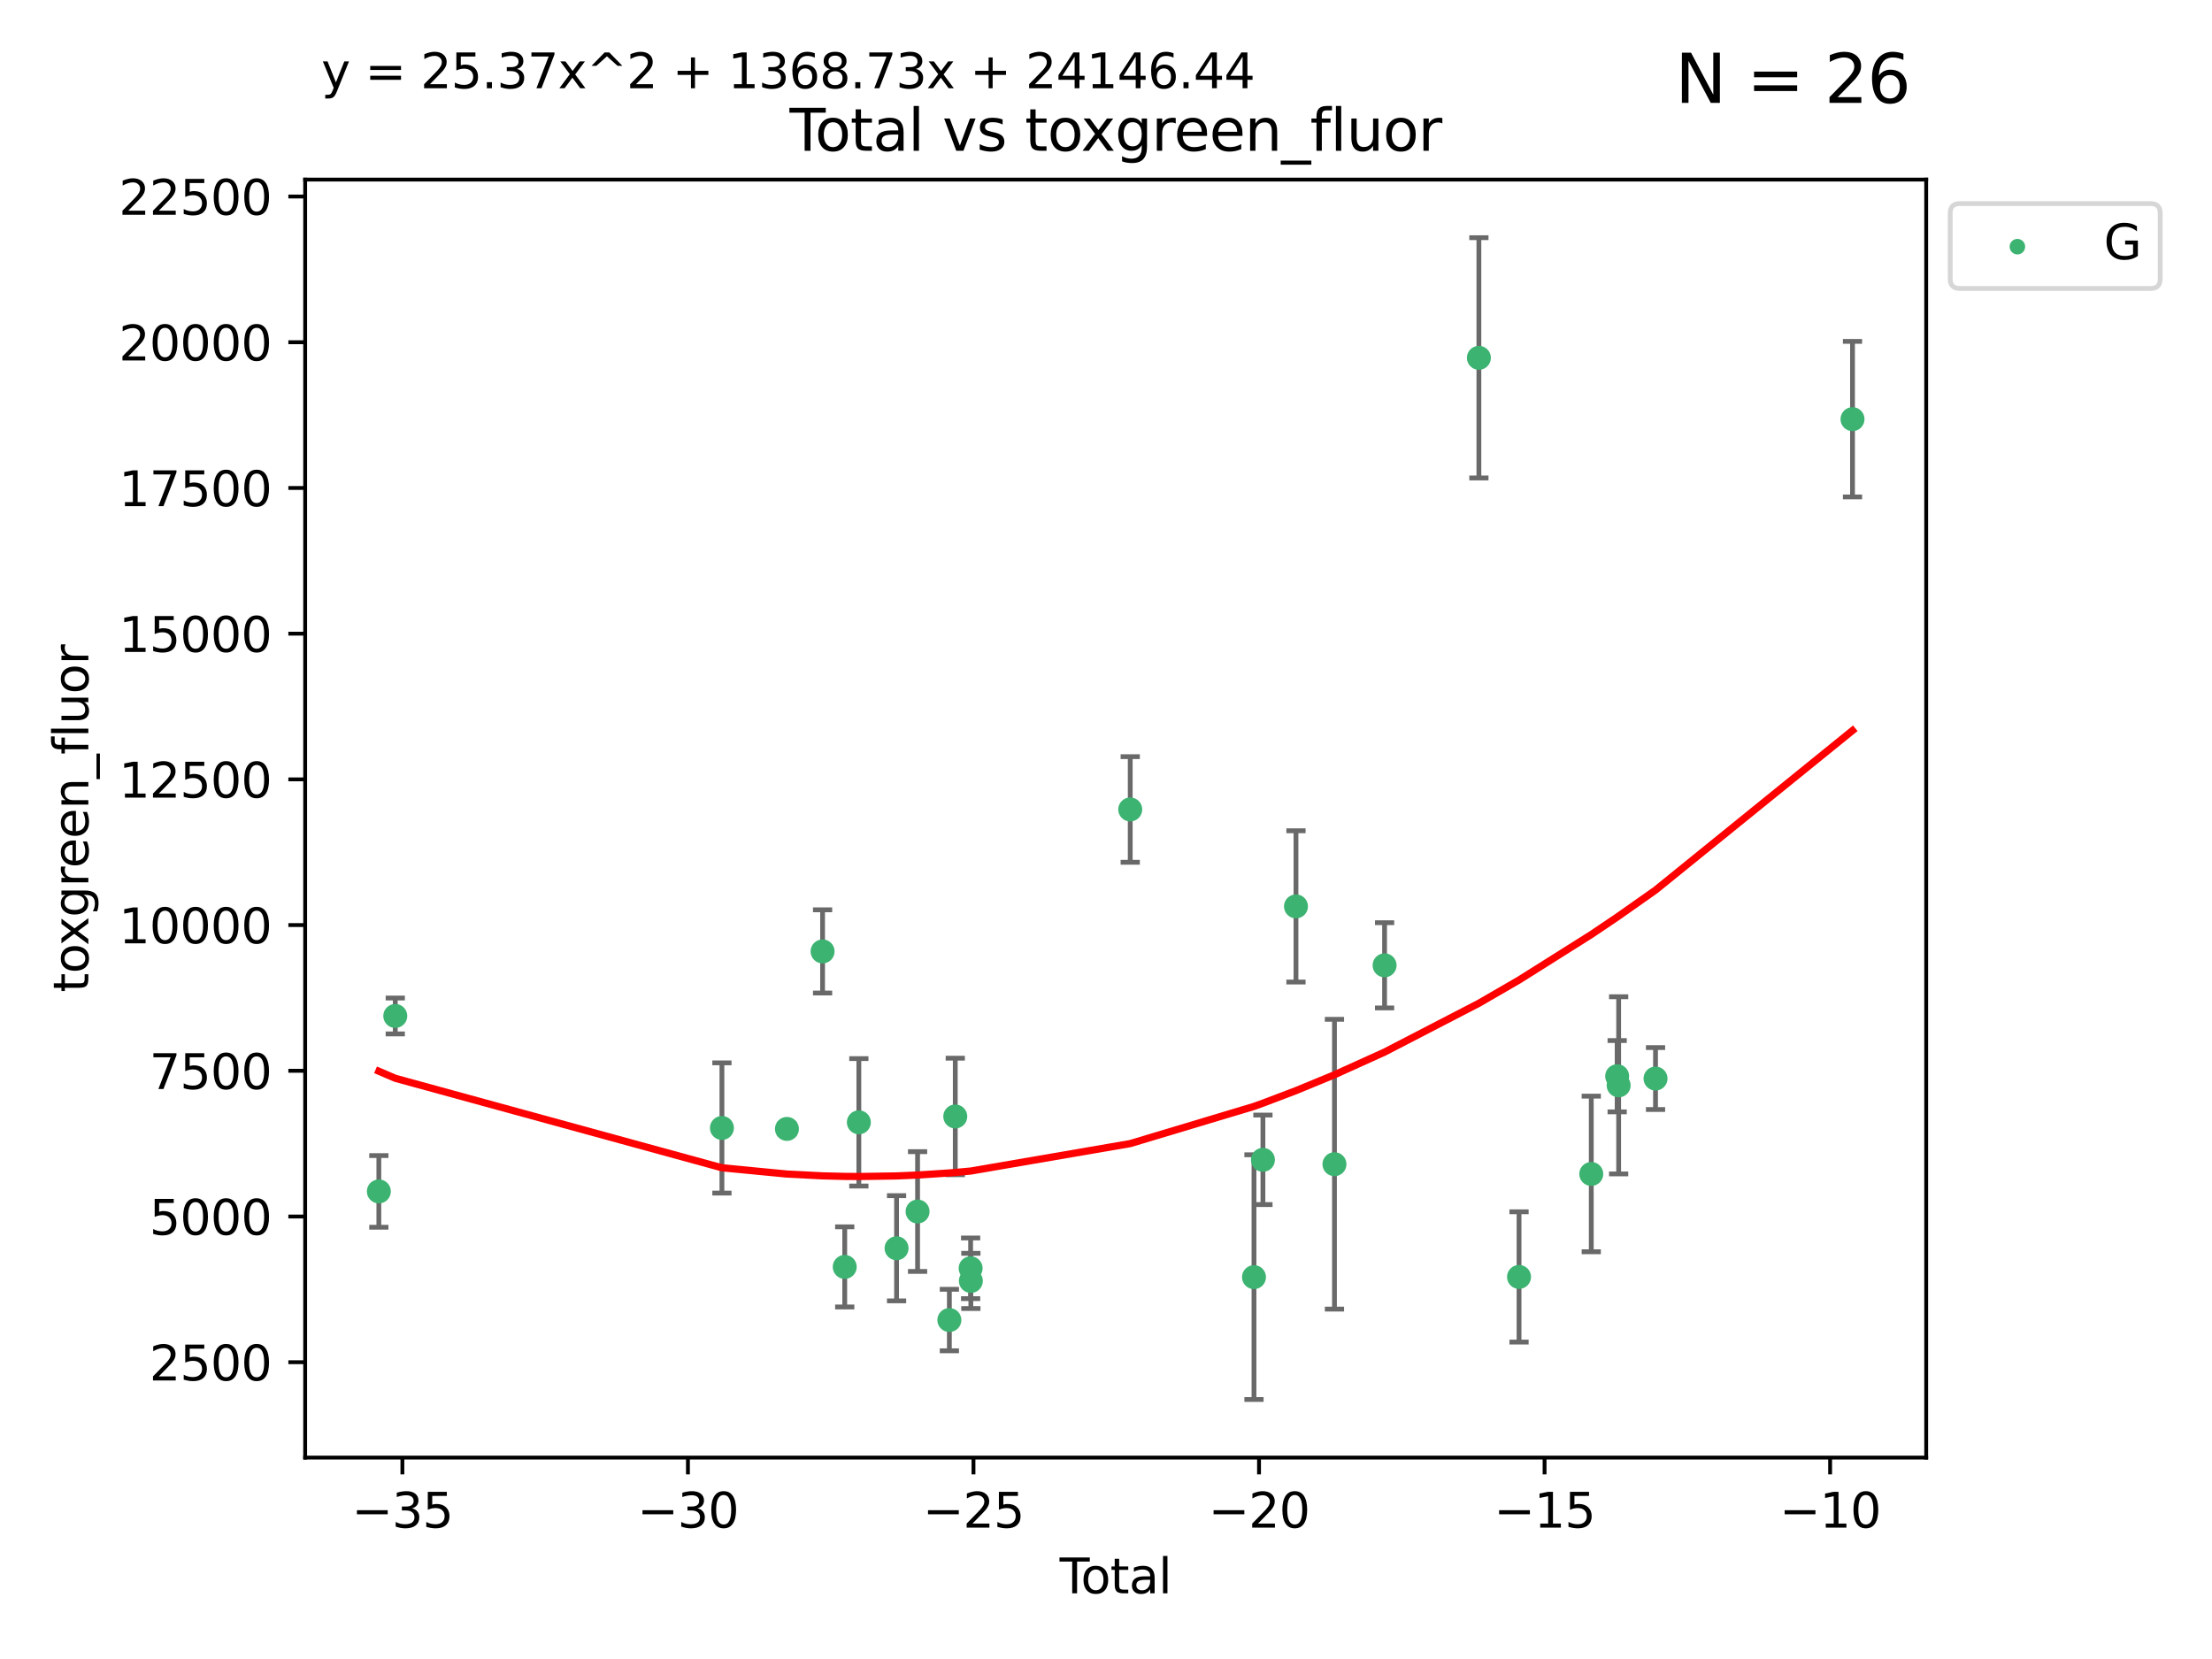 <?xml version="1.0" encoding="utf-8" standalone="no"?>
<!DOCTYPE svg PUBLIC "-//W3C//DTD SVG 1.1//EN"
  "http://www.w3.org/Graphics/SVG/1.1/DTD/svg11.dtd">
<svg xmlns:xlink="http://www.w3.org/1999/xlink" width="460.8pt" height="345.6pt" viewBox="0 0 460.8 345.6" xmlns="http://www.w3.org/2000/svg" version="1.1">
 <defs>
  <style type="text/css">*{stroke-linejoin: round; stroke-linecap: butt}</style>
 </defs>
 <g id="figure_1">
  <g id="patch_1">
   <path d="M 0 345.6 
L 460.8 345.6 
L 460.8 0 
L 0 0 
z
" style="fill: #ffffff"/>
  </g>
  <g id="axes_1">
   <g id="patch_2">
    <path d="M 63.571 303.64 
L 401.26 303.64 
L 401.26 37.411 
L 63.571 37.411 
z
" style="fill: #ffffff"/>
   </g>
   <g id="PathCollection_1">
    <defs>
     <path id="m3898005084" d="M 0 1.118 
C 0.297 1.118 0.581 1 0.791 0.791 
C 1 0.581 1.118 0.297 1.118 0 
C 1.118 -0.297 1 -0.581 0.791 -0.791 
C 0.581 -1 0.297 -1.118 0 -1.118 
C -0.297 -1.118 -0.581 -1 -0.791 -0.791 
C -1 -0.581 -1.118 -0.297 -1.118 0 
C -1.118 0.297 -1 0.581 -0.791 0.791 
C -0.581 1 -0.297 1.118 0 1.118 
z
" style="stroke: #3cb371"/>
    </defs>
    <g clip-path="url(#p321ccb30b1)">
     <use xlink:href="#m3898005084" x="78.921" y="248.195" style="fill: #3cb371; stroke: #3cb371"/>
     <use xlink:href="#m3898005084" x="82.343" y="211.644" style="fill: #3cb371; stroke: #3cb371"/>
     <use xlink:href="#m3898005084" x="150.39" y="234.975" style="fill: #3cb371; stroke: #3cb371"/>
     <use xlink:href="#m3898005084" x="163.931" y="235.173" style="fill: #3cb371; stroke: #3cb371"/>
     <use xlink:href="#m3898005084" x="171.358" y="198.197" style="fill: #3cb371; stroke: #3cb371"/>
     <use xlink:href="#m3898005084" x="175.972" y="263.92" style="fill: #3cb371; stroke: #3cb371"/>
     <use xlink:href="#m3898005084" x="178.915" y="233.799" style="fill: #3cb371; stroke: #3cb371"/>
     <use xlink:href="#m3898005084" x="186.771" y="260.035" style="fill: #3cb371; stroke: #3cb371"/>
     <use xlink:href="#m3898005084" x="191.149" y="252.384" style="fill: #3cb371; stroke: #3cb371"/>
     <use xlink:href="#m3898005084" x="197.771" y="274.989" style="fill: #3cb371; stroke: #3cb371"/>
     <use xlink:href="#m3898005084" x="199" y="232.581" style="fill: #3cb371; stroke: #3cb371"/>
     <use xlink:href="#m3898005084" x="202.198" y="264.207" style="fill: #3cb371; stroke: #3cb371"/>
     <use xlink:href="#m3898005084" x="202.248" y="266.844" style="fill: #3cb371; stroke: #3cb371"/>
     <use xlink:href="#m3898005084" x="235.447" y="168.624" style="fill: #3cb371; stroke: #3cb371"/>
     <use xlink:href="#m3898005084" x="261.228" y="266.05" style="fill: #3cb371; stroke: #3cb371"/>
     <use xlink:href="#m3898005084" x="263.091" y="241.612" style="fill: #3cb371; stroke: #3cb371"/>
     <use xlink:href="#m3898005084" x="269.975" y="188.819" style="fill: #3cb371; stroke: #3cb371"/>
     <use xlink:href="#m3898005084" x="277.992" y="242.524" style="fill: #3cb371; stroke: #3cb371"/>
     <use xlink:href="#m3898005084" x="288.435" y="201.095" style="fill: #3cb371; stroke: #3cb371"/>
     <use xlink:href="#m3898005084" x="308.08" y="74.542" style="fill: #3cb371; stroke: #3cb371"/>
     <use xlink:href="#m3898005084" x="316.442" y="266.007" style="fill: #3cb371; stroke: #3cb371"/>
     <use xlink:href="#m3898005084" x="331.491" y="244.556" style="fill: #3cb371; stroke: #3cb371"/>
     <use xlink:href="#m3898005084" x="336.885" y="224.195" style="fill: #3cb371; stroke: #3cb371"/>
     <use xlink:href="#m3898005084" x="337.195" y="226.098" style="fill: #3cb371; stroke: #3cb371"/>
     <use xlink:href="#m3898005084" x="344.877" y="224.681" style="fill: #3cb371; stroke: #3cb371"/>
     <use xlink:href="#m3898005084" x="385.911" y="87.317" style="fill: #3cb371; stroke: #3cb371"/>
    </g>
   </g>
   <g id="matplotlib.axis_1">
    <g id="xtick_1">
     <g id="line2d_1">
      <defs>
       <path id="m4cdf7d371d" d="M 0 0 
L 0 3.5 
" style="stroke: #000000; stroke-width: 0.8"/>
      </defs>
      <g>
       <use xlink:href="#m4cdf7d371d" x="83.825" y="303.64" style="stroke: #000000; stroke-width: 0.8"/>
      </g>
     </g>
     <g id="text_1">
      <!-- −35 -->
      <g transform="translate(73.272 318.238)scale(0.1 -0.1)">
       <defs>
        <path id="DejaVuSans-2212" d="M 678 2272 
L 4684 2272 
L 4684 1741 
L 678 1741 
L 678 2272 
z
" transform="scale(0.016)"/>
        <path id="DejaVuSans-33" d="M 2597 2516 
Q 3050 2419 3304 2112 
Q 3559 1806 3559 1356 
Q 3559 666 3084 287 
Q 2609 -91 1734 -91 
Q 1441 -91 1130 -33 
Q 819 25 488 141 
L 488 750 
Q 750 597 1062 519 
Q 1375 441 1716 441 
Q 2309 441 2620 675 
Q 2931 909 2931 1356 
Q 2931 1769 2642 2001 
Q 2353 2234 1838 2234 
L 1294 2234 
L 1294 2753 
L 1863 2753 
Q 2328 2753 2575 2939 
Q 2822 3125 2822 3475 
Q 2822 3834 2567 4026 
Q 2313 4219 1838 4219 
Q 1578 4219 1281 4162 
Q 984 4106 628 3988 
L 628 4550 
Q 988 4650 1302 4700 
Q 1616 4750 1894 4750 
Q 2613 4750 3031 4423 
Q 3450 4097 3450 3541 
Q 3450 3153 3228 2886 
Q 3006 2619 2597 2516 
z
" transform="scale(0.016)"/>
        <path id="DejaVuSans-35" d="M 691 4666 
L 3169 4666 
L 3169 4134 
L 1269 4134 
L 1269 2991 
Q 1406 3038 1543 3061 
Q 1681 3084 1819 3084 
Q 2600 3084 3056 2656 
Q 3513 2228 3513 1497 
Q 3513 744 3044 326 
Q 2575 -91 1722 -91 
Q 1428 -91 1123 -41 
Q 819 9 494 109 
L 494 744 
Q 775 591 1075 516 
Q 1375 441 1709 441 
Q 2250 441 2565 725 
Q 2881 1009 2881 1497 
Q 2881 1984 2565 2268 
Q 2250 2553 1709 2553 
Q 1456 2553 1204 2497 
Q 953 2441 691 2322 
L 691 4666 
z
" transform="scale(0.016)"/>
       </defs>
       <use xlink:href="#DejaVuSans-2212"/>
       <use xlink:href="#DejaVuSans-33" x="83.789"/>
       <use xlink:href="#DejaVuSans-35" x="147.412"/>
      </g>
     </g>
    </g>
    <g id="xtick_2">
     <g id="line2d_2">
      <g>
       <use xlink:href="#m4cdf7d371d" x="143.309" y="303.64" style="stroke: #000000; stroke-width: 0.8"/>
      </g>
     </g>
     <g id="text_2">
      <!-- −30 -->
      <g transform="translate(132.757 318.238)scale(0.1 -0.1)">
       <defs>
        <path id="DejaVuSans-30" d="M 2034 4250 
Q 1547 4250 1301 3770 
Q 1056 3291 1056 2328 
Q 1056 1369 1301 889 
Q 1547 409 2034 409 
Q 2525 409 2770 889 
Q 3016 1369 3016 2328 
Q 3016 3291 2770 3770 
Q 2525 4250 2034 4250 
z
M 2034 4750 
Q 2819 4750 3233 4129 
Q 3647 3509 3647 2328 
Q 3647 1150 3233 529 
Q 2819 -91 2034 -91 
Q 1250 -91 836 529 
Q 422 1150 422 2328 
Q 422 3509 836 4129 
Q 1250 4750 2034 4750 
z
" transform="scale(0.016)"/>
       </defs>
       <use xlink:href="#DejaVuSans-2212"/>
       <use xlink:href="#DejaVuSans-33" x="83.789"/>
       <use xlink:href="#DejaVuSans-30" x="147.412"/>
      </g>
     </g>
    </g>
    <g id="xtick_3">
     <g id="line2d_3">
      <g>
       <use xlink:href="#m4cdf7d371d" x="202.794" y="303.64" style="stroke: #000000; stroke-width: 0.8"/>
      </g>
     </g>
     <g id="text_3">
      <!-- −25 -->
      <g transform="translate(192.241 318.238)scale(0.1 -0.1)">
       <defs>
        <path id="DejaVuSans-32" d="M 1228 531 
L 3431 531 
L 3431 0 
L 469 0 
L 469 531 
Q 828 903 1448 1529 
Q 2069 2156 2228 2338 
Q 2531 2678 2651 2914 
Q 2772 3150 2772 3378 
Q 2772 3750 2511 3984 
Q 2250 4219 1831 4219 
Q 1534 4219 1204 4116 
Q 875 4013 500 3803 
L 500 4441 
Q 881 4594 1212 4672 
Q 1544 4750 1819 4750 
Q 2544 4750 2975 4387 
Q 3406 4025 3406 3419 
Q 3406 3131 3298 2873 
Q 3191 2616 2906 2266 
Q 2828 2175 2409 1742 
Q 1991 1309 1228 531 
z
" transform="scale(0.016)"/>
       </defs>
       <use xlink:href="#DejaVuSans-2212"/>
       <use xlink:href="#DejaVuSans-32" x="83.789"/>
       <use xlink:href="#DejaVuSans-35" x="147.412"/>
      </g>
     </g>
    </g>
    <g id="xtick_4">
     <g id="line2d_4">
      <g>
       <use xlink:href="#m4cdf7d371d" x="262.278" y="303.64" style="stroke: #000000; stroke-width: 0.8"/>
      </g>
     </g>
     <g id="text_4">
      <!-- −20 -->
      <g transform="translate(251.726 318.238)scale(0.1 -0.1)">
       <use xlink:href="#DejaVuSans-2212"/>
       <use xlink:href="#DejaVuSans-32" x="83.789"/>
       <use xlink:href="#DejaVuSans-30" x="147.412"/>
      </g>
     </g>
    </g>
    <g id="xtick_5">
     <g id="line2d_5">
      <g>
       <use xlink:href="#m4cdf7d371d" x="321.763" y="303.64" style="stroke: #000000; stroke-width: 0.8"/>
      </g>
     </g>
     <g id="text_5">
      <!-- −15 -->
      <g transform="translate(311.21 318.238)scale(0.1 -0.1)">
       <defs>
        <path id="DejaVuSans-31" d="M 794 531 
L 1825 531 
L 1825 4091 
L 703 3866 
L 703 4441 
L 1819 4666 
L 2450 4666 
L 2450 531 
L 3481 531 
L 3481 0 
L 794 0 
L 794 531 
z
" transform="scale(0.016)"/>
       </defs>
       <use xlink:href="#DejaVuSans-2212"/>
       <use xlink:href="#DejaVuSans-31" x="83.789"/>
       <use xlink:href="#DejaVuSans-35" x="147.412"/>
      </g>
     </g>
    </g>
    <g id="xtick_6">
     <g id="line2d_6">
      <g>
       <use xlink:href="#m4cdf7d371d" x="381.247" y="303.64" style="stroke: #000000; stroke-width: 0.8"/>
      </g>
     </g>
     <g id="text_6">
      <!-- −10 -->
      <g transform="translate(370.695 318.238)scale(0.1 -0.1)">
       <use xlink:href="#DejaVuSans-2212"/>
       <use xlink:href="#DejaVuSans-31" x="83.789"/>
       <use xlink:href="#DejaVuSans-30" x="147.412"/>
      </g>
     </g>
    </g>
    <g id="text_7">
     <!-- Total -->
     <g transform="translate(220.739 331.917)scale(0.1 -0.1)">
      <defs>
       <path id="DejaVuSans-54" d="M -19 4666 
L 3928 4666 
L 3928 4134 
L 2272 4134 
L 2272 0 
L 1638 0 
L 1638 4134 
L -19 4134 
L -19 4666 
z
" transform="scale(0.016)"/>
       <path id="DejaVuSans-6f" d="M 1959 3097 
Q 1497 3097 1228 2736 
Q 959 2375 959 1747 
Q 959 1119 1226 758 
Q 1494 397 1959 397 
Q 2419 397 2687 759 
Q 2956 1122 2956 1747 
Q 2956 2369 2687 2733 
Q 2419 3097 1959 3097 
z
M 1959 3584 
Q 2709 3584 3137 3096 
Q 3566 2609 3566 1747 
Q 3566 888 3137 398 
Q 2709 -91 1959 -91 
Q 1206 -91 779 398 
Q 353 888 353 1747 
Q 353 2609 779 3096 
Q 1206 3584 1959 3584 
z
" transform="scale(0.016)"/>
       <path id="DejaVuSans-74" d="M 1172 4494 
L 1172 3500 
L 2356 3500 
L 2356 3053 
L 1172 3053 
L 1172 1153 
Q 1172 725 1289 603 
Q 1406 481 1766 481 
L 2356 481 
L 2356 0 
L 1766 0 
Q 1100 0 847 248 
Q 594 497 594 1153 
L 594 3053 
L 172 3053 
L 172 3500 
L 594 3500 
L 594 4494 
L 1172 4494 
z
" transform="scale(0.016)"/>
       <path id="DejaVuSans-61" d="M 2194 1759 
Q 1497 1759 1228 1600 
Q 959 1441 959 1056 
Q 959 750 1161 570 
Q 1363 391 1709 391 
Q 2188 391 2477 730 
Q 2766 1069 2766 1631 
L 2766 1759 
L 2194 1759 
z
M 3341 1997 
L 3341 0 
L 2766 0 
L 2766 531 
Q 2569 213 2275 61 
Q 1981 -91 1556 -91 
Q 1019 -91 701 211 
Q 384 513 384 1019 
Q 384 1609 779 1909 
Q 1175 2209 1959 2209 
L 2766 2209 
L 2766 2266 
Q 2766 2663 2505 2880 
Q 2244 3097 1772 3097 
Q 1472 3097 1187 3025 
Q 903 2953 641 2809 
L 641 3341 
Q 956 3463 1253 3523 
Q 1550 3584 1831 3584 
Q 2591 3584 2966 3190 
Q 3341 2797 3341 1997 
z
" transform="scale(0.016)"/>
       <path id="DejaVuSans-6c" d="M 603 4863 
L 1178 4863 
L 1178 0 
L 603 0 
L 603 4863 
z
" transform="scale(0.016)"/>
      </defs>
      <use xlink:href="#DejaVuSans-54"/>
      <use xlink:href="#DejaVuSans-6f" x="44.084"/>
      <use xlink:href="#DejaVuSans-74" x="105.266"/>
      <use xlink:href="#DejaVuSans-61" x="144.475"/>
      <use xlink:href="#DejaVuSans-6c" x="205.754"/>
     </g>
    </g>
   </g>
   <g id="matplotlib.axis_2">
    <g id="ytick_1">
     <g id="line2d_7">
      <defs>
       <path id="m94fcfe6956" d="M 0 0 
L -3.5 0 
" style="stroke: #000000; stroke-width: 0.8"/>
      </defs>
      <g>
       <use xlink:href="#m94fcfe6956" x="63.571" y="283.773" style="stroke: #000000; stroke-width: 0.8"/>
      </g>
     </g>
     <g id="text_8">
      <!-- 2500 -->
      <g transform="translate(31.121 287.572)scale(0.1 -0.1)">
       <use xlink:href="#DejaVuSans-32"/>
       <use xlink:href="#DejaVuSans-35" x="63.623"/>
       <use xlink:href="#DejaVuSans-30" x="127.246"/>
       <use xlink:href="#DejaVuSans-30" x="190.869"/>
      </g>
     </g>
    </g>
    <g id="ytick_2">
     <g id="line2d_8">
      <g>
       <use xlink:href="#m94fcfe6956" x="63.571" y="253.419" style="stroke: #000000; stroke-width: 0.8"/>
      </g>
     </g>
     <g id="text_9">
      <!-- 5000 -->
      <g transform="translate(31.121 257.218)scale(0.1 -0.1)">
       <use xlink:href="#DejaVuSans-35"/>
       <use xlink:href="#DejaVuSans-30" x="63.623"/>
       <use xlink:href="#DejaVuSans-30" x="127.246"/>
       <use xlink:href="#DejaVuSans-30" x="190.869"/>
      </g>
     </g>
    </g>
    <g id="ytick_3">
     <g id="line2d_9">
      <g>
       <use xlink:href="#m94fcfe6956" x="63.571" y="223.065" style="stroke: #000000; stroke-width: 0.8"/>
      </g>
     </g>
     <g id="text_10">
      <!-- 7500 -->
      <g transform="translate(31.121 226.864)scale(0.1 -0.1)">
       <defs>
        <path id="DejaVuSans-37" d="M 525 4666 
L 3525 4666 
L 3525 4397 
L 1831 0 
L 1172 0 
L 2766 4134 
L 525 4134 
L 525 4666 
z
" transform="scale(0.016)"/>
       </defs>
       <use xlink:href="#DejaVuSans-37"/>
       <use xlink:href="#DejaVuSans-35" x="63.623"/>
       <use xlink:href="#DejaVuSans-30" x="127.246"/>
       <use xlink:href="#DejaVuSans-30" x="190.869"/>
      </g>
     </g>
    </g>
    <g id="ytick_4">
     <g id="line2d_10">
      <g>
       <use xlink:href="#m94fcfe6956" x="63.571" y="192.711" style="stroke: #000000; stroke-width: 0.8"/>
      </g>
     </g>
     <g id="text_11">
      <!-- 10000 -->
      <g transform="translate(24.759 196.51)scale(0.1 -0.1)">
       <use xlink:href="#DejaVuSans-31"/>
       <use xlink:href="#DejaVuSans-30" x="63.623"/>
       <use xlink:href="#DejaVuSans-30" x="127.246"/>
       <use xlink:href="#DejaVuSans-30" x="190.869"/>
       <use xlink:href="#DejaVuSans-30" x="254.492"/>
      </g>
     </g>
    </g>
    <g id="ytick_5">
     <g id="line2d_11">
      <g>
       <use xlink:href="#m94fcfe6956" x="63.571" y="162.357" style="stroke: #000000; stroke-width: 0.8"/>
      </g>
     </g>
     <g id="text_12">
      <!-- 12500 -->
      <g transform="translate(24.759 166.156)scale(0.1 -0.1)">
       <use xlink:href="#DejaVuSans-31"/>
       <use xlink:href="#DejaVuSans-32" x="63.623"/>
       <use xlink:href="#DejaVuSans-35" x="127.246"/>
       <use xlink:href="#DejaVuSans-30" x="190.869"/>
       <use xlink:href="#DejaVuSans-30" x="254.492"/>
      </g>
     </g>
    </g>
    <g id="ytick_6">
     <g id="line2d_12">
      <g>
       <use xlink:href="#m94fcfe6956" x="63.571" y="132.003" style="stroke: #000000; stroke-width: 0.8"/>
      </g>
     </g>
     <g id="text_13">
      <!-- 15000 -->
      <g transform="translate(24.759 135.802)scale(0.1 -0.1)">
       <use xlink:href="#DejaVuSans-31"/>
       <use xlink:href="#DejaVuSans-35" x="63.623"/>
       <use xlink:href="#DejaVuSans-30" x="127.246"/>
       <use xlink:href="#DejaVuSans-30" x="190.869"/>
       <use xlink:href="#DejaVuSans-30" x="254.492"/>
      </g>
     </g>
    </g>
    <g id="ytick_7">
     <g id="line2d_13">
      <g>
       <use xlink:href="#m94fcfe6956" x="63.571" y="101.649" style="stroke: #000000; stroke-width: 0.8"/>
      </g>
     </g>
     <g id="text_14">
      <!-- 17500 -->
      <g transform="translate(24.759 105.448)scale(0.1 -0.1)">
       <use xlink:href="#DejaVuSans-31"/>
       <use xlink:href="#DejaVuSans-37" x="63.623"/>
       <use xlink:href="#DejaVuSans-35" x="127.246"/>
       <use xlink:href="#DejaVuSans-30" x="190.869"/>
       <use xlink:href="#DejaVuSans-30" x="254.492"/>
      </g>
     </g>
    </g>
    <g id="ytick_8">
     <g id="line2d_14">
      <g>
       <use xlink:href="#m94fcfe6956" x="63.571" y="71.295" style="stroke: #000000; stroke-width: 0.8"/>
      </g>
     </g>
     <g id="text_15">
      <!-- 20000 -->
      <g transform="translate(24.759 75.094)scale(0.1 -0.1)">
       <use xlink:href="#DejaVuSans-32"/>
       <use xlink:href="#DejaVuSans-30" x="63.623"/>
       <use xlink:href="#DejaVuSans-30" x="127.246"/>
       <use xlink:href="#DejaVuSans-30" x="190.869"/>
       <use xlink:href="#DejaVuSans-30" x="254.492"/>
      </g>
     </g>
    </g>
    <g id="ytick_9">
     <g id="line2d_15">
      <g>
       <use xlink:href="#m94fcfe6956" x="63.571" y="40.941" style="stroke: #000000; stroke-width: 0.8"/>
      </g>
     </g>
     <g id="text_16">
      <!-- 22500 -->
      <g transform="translate(24.759 44.74)scale(0.1 -0.1)">
       <use xlink:href="#DejaVuSans-32"/>
       <use xlink:href="#DejaVuSans-32" x="63.623"/>
       <use xlink:href="#DejaVuSans-35" x="127.246"/>
       <use xlink:href="#DejaVuSans-30" x="190.869"/>
       <use xlink:href="#DejaVuSans-30" x="254.492"/>
      </g>
     </g>
    </g>
    <g id="text_17">
     <!-- toxgreen_fluor -->
     <g transform="translate(18.401 206.72)rotate(-90)scale(0.1 -0.1)">
      <defs>
       <path id="DejaVuSans-78" d="M 3513 3500 
L 2247 1797 
L 3578 0 
L 2900 0 
L 1881 1375 
L 863 0 
L 184 0 
L 1544 1831 
L 300 3500 
L 978 3500 
L 1906 2253 
L 2834 3500 
L 3513 3500 
z
" transform="scale(0.016)"/>
       <path id="DejaVuSans-67" d="M 2906 1791 
Q 2906 2416 2648 2759 
Q 2391 3103 1925 3103 
Q 1463 3103 1205 2759 
Q 947 2416 947 1791 
Q 947 1169 1205 825 
Q 1463 481 1925 481 
Q 2391 481 2648 825 
Q 2906 1169 2906 1791 
z
M 3481 434 
Q 3481 -459 3084 -895 
Q 2688 -1331 1869 -1331 
Q 1566 -1331 1297 -1286 
Q 1028 -1241 775 -1147 
L 775 -588 
Q 1028 -725 1275 -790 
Q 1522 -856 1778 -856 
Q 2344 -856 2625 -561 
Q 2906 -266 2906 331 
L 2906 616 
Q 2728 306 2450 153 
Q 2172 0 1784 0 
Q 1141 0 747 490 
Q 353 981 353 1791 
Q 353 2603 747 3093 
Q 1141 3584 1784 3584 
Q 2172 3584 2450 3431 
Q 2728 3278 2906 2969 
L 2906 3500 
L 3481 3500 
L 3481 434 
z
" transform="scale(0.016)"/>
       <path id="DejaVuSans-72" d="M 2631 2963 
Q 2534 3019 2420 3045 
Q 2306 3072 2169 3072 
Q 1681 3072 1420 2755 
Q 1159 2438 1159 1844 
L 1159 0 
L 581 0 
L 581 3500 
L 1159 3500 
L 1159 2956 
Q 1341 3275 1631 3429 
Q 1922 3584 2338 3584 
Q 2397 3584 2469 3576 
Q 2541 3569 2628 3553 
L 2631 2963 
z
" transform="scale(0.016)"/>
       <path id="DejaVuSans-65" d="M 3597 1894 
L 3597 1613 
L 953 1613 
Q 991 1019 1311 708 
Q 1631 397 2203 397 
Q 2534 397 2845 478 
Q 3156 559 3463 722 
L 3463 178 
Q 3153 47 2828 -22 
Q 2503 -91 2169 -91 
Q 1331 -91 842 396 
Q 353 884 353 1716 
Q 353 2575 817 3079 
Q 1281 3584 2069 3584 
Q 2775 3584 3186 3129 
Q 3597 2675 3597 1894 
z
M 3022 2063 
Q 3016 2534 2758 2815 
Q 2500 3097 2075 3097 
Q 1594 3097 1305 2825 
Q 1016 2553 972 2059 
L 3022 2063 
z
" transform="scale(0.016)"/>
       <path id="DejaVuSans-6e" d="M 3513 2113 
L 3513 0 
L 2938 0 
L 2938 2094 
Q 2938 2591 2744 2837 
Q 2550 3084 2163 3084 
Q 1697 3084 1428 2787 
Q 1159 2491 1159 1978 
L 1159 0 
L 581 0 
L 581 3500 
L 1159 3500 
L 1159 2956 
Q 1366 3272 1645 3428 
Q 1925 3584 2291 3584 
Q 2894 3584 3203 3211 
Q 3513 2838 3513 2113 
z
" transform="scale(0.016)"/>
       <path id="DejaVuSans-5f" d="M 3263 -1063 
L 3263 -1509 
L -63 -1509 
L -63 -1063 
L 3263 -1063 
z
" transform="scale(0.016)"/>
       <path id="DejaVuSans-66" d="M 2375 4863 
L 2375 4384 
L 1825 4384 
Q 1516 4384 1395 4259 
Q 1275 4134 1275 3809 
L 1275 3500 
L 2222 3500 
L 2222 3053 
L 1275 3053 
L 1275 0 
L 697 0 
L 697 3053 
L 147 3053 
L 147 3500 
L 697 3500 
L 697 3744 
Q 697 4328 969 4595 
Q 1241 4863 1831 4863 
L 2375 4863 
z
" transform="scale(0.016)"/>
       <path id="DejaVuSans-75" d="M 544 1381 
L 544 3500 
L 1119 3500 
L 1119 1403 
Q 1119 906 1312 657 
Q 1506 409 1894 409 
Q 2359 409 2629 706 
Q 2900 1003 2900 1516 
L 2900 3500 
L 3475 3500 
L 3475 0 
L 2900 0 
L 2900 538 
Q 2691 219 2414 64 
Q 2138 -91 1772 -91 
Q 1169 -91 856 284 
Q 544 659 544 1381 
z
M 1991 3584 
L 1991 3584 
z
" transform="scale(0.016)"/>
      </defs>
      <use xlink:href="#DejaVuSans-74"/>
      <use xlink:href="#DejaVuSans-6f" x="39.209"/>
      <use xlink:href="#DejaVuSans-78" x="97.266"/>
      <use xlink:href="#DejaVuSans-67" x="156.445"/>
      <use xlink:href="#DejaVuSans-72" x="219.922"/>
      <use xlink:href="#DejaVuSans-65" x="258.785"/>
      <use xlink:href="#DejaVuSans-65" x="320.309"/>
      <use xlink:href="#DejaVuSans-6e" x="381.832"/>
      <use xlink:href="#DejaVuSans-5f" x="445.211"/>
      <use xlink:href="#DejaVuSans-66" x="495.211"/>
      <use xlink:href="#DejaVuSans-6c" x="530.416"/>
      <use xlink:href="#DejaVuSans-75" x="558.199"/>
      <use xlink:href="#DejaVuSans-6f" x="621.578"/>
      <use xlink:href="#DejaVuSans-72" x="682.76"/>
     </g>
    </g>
   </g>
   <g id="LineCollection_1">
    <path d="M 78.921 255.66 
L 78.921 240.73 
" clip-path="url(#p321ccb30b1)" style="fill: none; stroke: #696969"/>
    <path d="M 82.343 215.384 
L 82.343 207.905 
" clip-path="url(#p321ccb30b1)" style="fill: none; stroke: #696969"/>
    <path d="M 150.39 248.536 
L 150.39 221.413 
" clip-path="url(#p321ccb30b1)" style="fill: none; stroke: #696969"/>
    <path d="M 163.931 236.204 
L 163.931 234.141 
" clip-path="url(#p321ccb30b1)" style="fill: none; stroke: #696969"/>
    <path d="M 171.358 206.864 
L 171.358 189.53 
" clip-path="url(#p321ccb30b1)" style="fill: none; stroke: #696969"/>
    <path d="M 175.972 272.265 
L 175.972 255.574 
" clip-path="url(#p321ccb30b1)" style="fill: none; stroke: #696969"/>
    <path d="M 178.915 247.076 
L 178.915 220.523 
" clip-path="url(#p321ccb30b1)" style="fill: none; stroke: #696969"/>
    <path d="M 186.771 270.989 
L 186.771 249.08 
" clip-path="url(#p321ccb30b1)" style="fill: none; stroke: #696969"/>
    <path d="M 191.149 264.858 
L 191.149 239.909 
" clip-path="url(#p321ccb30b1)" style="fill: none; stroke: #696969"/>
    <path d="M 197.771 281.393 
L 197.771 268.586 
" clip-path="url(#p321ccb30b1)" style="fill: none; stroke: #696969"/>
    <path d="M 199 244.72 
L 199 220.441 
" clip-path="url(#p321ccb30b1)" style="fill: none; stroke: #696969"/>
    <path d="M 202.198 270.523 
L 202.198 257.891 
" clip-path="url(#p321ccb30b1)" style="fill: none; stroke: #696969"/>
    <path d="M 202.248 272.594 
L 202.248 261.093 
" clip-path="url(#p321ccb30b1)" style="fill: none; stroke: #696969"/>
    <path d="M 235.447 179.625 
L 235.447 157.624 
" clip-path="url(#p321ccb30b1)" style="fill: none; stroke: #696969"/>
    <path d="M 261.228 291.539 
L 261.228 240.562 
" clip-path="url(#p321ccb30b1)" style="fill: none; stroke: #696969"/>
    <path d="M 263.091 250.935 
L 263.091 232.29 
" clip-path="url(#p321ccb30b1)" style="fill: none; stroke: #696969"/>
    <path d="M 269.975 204.574 
L 269.975 173.064 
" clip-path="url(#p321ccb30b1)" style="fill: none; stroke: #696969"/>
    <path d="M 277.992 272.709 
L 277.992 212.339 
" clip-path="url(#p321ccb30b1)" style="fill: none; stroke: #696969"/>
    <path d="M 288.435 209.972 
L 288.435 192.217 
" clip-path="url(#p321ccb30b1)" style="fill: none; stroke: #696969"/>
    <path d="M 308.08 99.571 
L 308.08 49.513 
" clip-path="url(#p321ccb30b1)" style="fill: none; stroke: #696969"/>
    <path d="M 316.442 279.577 
L 316.442 252.438 
" clip-path="url(#p321ccb30b1)" style="fill: none; stroke: #696969"/>
    <path d="M 331.491 260.763 
L 331.491 228.348 
" clip-path="url(#p321ccb30b1)" style="fill: none; stroke: #696969"/>
    <path d="M 336.885 231.626 
L 336.885 216.764 
" clip-path="url(#p321ccb30b1)" style="fill: none; stroke: #696969"/>
    <path d="M 337.195 244.553 
L 337.195 207.644 
" clip-path="url(#p321ccb30b1)" style="fill: none; stroke: #696969"/>
    <path d="M 344.877 231.134 
L 344.877 218.227 
" clip-path="url(#p321ccb30b1)" style="fill: none; stroke: #696969"/>
    <path d="M 385.911 103.52 
L 385.911 71.114 
" clip-path="url(#p321ccb30b1)" style="fill: none; stroke: #696969"/>
   </g>
   <g id="line2d_16">
    <defs>
     <path id="m949eab35e4" d="M 2 0 
L -2 -0 
" style="stroke: #696969"/>
    </defs>
    <g clip-path="url(#p321ccb30b1)">
     <use xlink:href="#m949eab35e4" x="78.921" y="255.66" style="fill: #696969; stroke: #696969"/>
     <use xlink:href="#m949eab35e4" x="82.343" y="215.384" style="fill: #696969; stroke: #696969"/>
     <use xlink:href="#m949eab35e4" x="150.39" y="248.536" style="fill: #696969; stroke: #696969"/>
     <use xlink:href="#m949eab35e4" x="163.931" y="236.204" style="fill: #696969; stroke: #696969"/>
     <use xlink:href="#m949eab35e4" x="171.358" y="206.864" style="fill: #696969; stroke: #696969"/>
     <use xlink:href="#m949eab35e4" x="175.972" y="272.265" style="fill: #696969; stroke: #696969"/>
     <use xlink:href="#m949eab35e4" x="178.915" y="247.076" style="fill: #696969; stroke: #696969"/>
     <use xlink:href="#m949eab35e4" x="186.771" y="270.989" style="fill: #696969; stroke: #696969"/>
     <use xlink:href="#m949eab35e4" x="191.149" y="264.858" style="fill: #696969; stroke: #696969"/>
     <use xlink:href="#m949eab35e4" x="197.771" y="281.393" style="fill: #696969; stroke: #696969"/>
     <use xlink:href="#m949eab35e4" x="199" y="244.72" style="fill: #696969; stroke: #696969"/>
     <use xlink:href="#m949eab35e4" x="202.198" y="270.523" style="fill: #696969; stroke: #696969"/>
     <use xlink:href="#m949eab35e4" x="202.248" y="272.594" style="fill: #696969; stroke: #696969"/>
     <use xlink:href="#m949eab35e4" x="235.447" y="179.625" style="fill: #696969; stroke: #696969"/>
     <use xlink:href="#m949eab35e4" x="261.228" y="291.539" style="fill: #696969; stroke: #696969"/>
     <use xlink:href="#m949eab35e4" x="263.091" y="250.935" style="fill: #696969; stroke: #696969"/>
     <use xlink:href="#m949eab35e4" x="269.975" y="204.574" style="fill: #696969; stroke: #696969"/>
     <use xlink:href="#m949eab35e4" x="277.992" y="272.709" style="fill: #696969; stroke: #696969"/>
     <use xlink:href="#m949eab35e4" x="288.435" y="209.972" style="fill: #696969; stroke: #696969"/>
     <use xlink:href="#m949eab35e4" x="308.08" y="99.571" style="fill: #696969; stroke: #696969"/>
     <use xlink:href="#m949eab35e4" x="316.442" y="279.577" style="fill: #696969; stroke: #696969"/>
     <use xlink:href="#m949eab35e4" x="331.491" y="260.763" style="fill: #696969; stroke: #696969"/>
     <use xlink:href="#m949eab35e4" x="336.885" y="231.626" style="fill: #696969; stroke: #696969"/>
     <use xlink:href="#m949eab35e4" x="337.195" y="244.553" style="fill: #696969; stroke: #696969"/>
     <use xlink:href="#m949eab35e4" x="344.877" y="231.134" style="fill: #696969; stroke: #696969"/>
     <use xlink:href="#m949eab35e4" x="385.911" y="103.52" style="fill: #696969; stroke: #696969"/>
    </g>
   </g>
   <g id="line2d_17">
    <g clip-path="url(#p321ccb30b1)">
     <use xlink:href="#m949eab35e4" x="78.921" y="240.73" style="fill: #696969; stroke: #696969"/>
     <use xlink:href="#m949eab35e4" x="82.343" y="207.905" style="fill: #696969; stroke: #696969"/>
     <use xlink:href="#m949eab35e4" x="150.39" y="221.413" style="fill: #696969; stroke: #696969"/>
     <use xlink:href="#m949eab35e4" x="163.931" y="234.141" style="fill: #696969; stroke: #696969"/>
     <use xlink:href="#m949eab35e4" x="171.358" y="189.53" style="fill: #696969; stroke: #696969"/>
     <use xlink:href="#m949eab35e4" x="175.972" y="255.574" style="fill: #696969; stroke: #696969"/>
     <use xlink:href="#m949eab35e4" x="178.915" y="220.523" style="fill: #696969; stroke: #696969"/>
     <use xlink:href="#m949eab35e4" x="186.771" y="249.08" style="fill: #696969; stroke: #696969"/>
     <use xlink:href="#m949eab35e4" x="191.149" y="239.909" style="fill: #696969; stroke: #696969"/>
     <use xlink:href="#m949eab35e4" x="197.771" y="268.586" style="fill: #696969; stroke: #696969"/>
     <use xlink:href="#m949eab35e4" x="199" y="220.441" style="fill: #696969; stroke: #696969"/>
     <use xlink:href="#m949eab35e4" x="202.198" y="257.891" style="fill: #696969; stroke: #696969"/>
     <use xlink:href="#m949eab35e4" x="202.248" y="261.093" style="fill: #696969; stroke: #696969"/>
     <use xlink:href="#m949eab35e4" x="235.447" y="157.624" style="fill: #696969; stroke: #696969"/>
     <use xlink:href="#m949eab35e4" x="261.228" y="240.562" style="fill: #696969; stroke: #696969"/>
     <use xlink:href="#m949eab35e4" x="263.091" y="232.29" style="fill: #696969; stroke: #696969"/>
     <use xlink:href="#m949eab35e4" x="269.975" y="173.064" style="fill: #696969; stroke: #696969"/>
     <use xlink:href="#m949eab35e4" x="277.992" y="212.339" style="fill: #696969; stroke: #696969"/>
     <use xlink:href="#m949eab35e4" x="288.435" y="192.217" style="fill: #696969; stroke: #696969"/>
     <use xlink:href="#m949eab35e4" x="308.08" y="49.513" style="fill: #696969; stroke: #696969"/>
     <use xlink:href="#m949eab35e4" x="316.442" y="252.438" style="fill: #696969; stroke: #696969"/>
     <use xlink:href="#m949eab35e4" x="331.491" y="228.348" style="fill: #696969; stroke: #696969"/>
     <use xlink:href="#m949eab35e4" x="336.885" y="216.764" style="fill: #696969; stroke: #696969"/>
     <use xlink:href="#m949eab35e4" x="337.195" y="207.644" style="fill: #696969; stroke: #696969"/>
     <use xlink:href="#m949eab35e4" x="344.877" y="218.227" style="fill: #696969; stroke: #696969"/>
     <use xlink:href="#m949eab35e4" x="385.911" y="71.114" style="fill: #696969; stroke: #696969"/>
    </g>
   </g>
   <g id="line2d_18">
    <path d="M 78.921 223.157 
L 82.343 224.627 
L 150.39 243.269 
L 163.931 244.574 
L 171.358 244.951 
L 175.972 245.065 
L 178.915 245.088 
L 186.771 244.967 
L 191.149 244.783 
L 197.771 244.347 
L 199 244.245 
L 202.198 243.948 
L 202.248 243.943 
L 235.447 238.229 
L 261.228 230.482 
L 263.091 229.81 
L 269.975 227.196 
L 277.992 223.892 
L 288.435 219.169 
L 308.08 208.997 
L 316.442 204.157 
L 331.491 194.681 
L 336.885 191.045 
L 337.195 190.831 
L 344.877 185.423 
L 385.911 152.185 
" clip-path="url(#p321ccb30b1)" style="fill: none; stroke: #ff0000; stroke-width: 1.5; stroke-linecap: square"/>
   </g>
   <g id="line2d_19">
    <defs>
     <path id="m391501d798" d="M 0 2 
C 0.53 2 1.039 1.789 1.414 1.414 
C 1.789 1.039 2 0.53 2 0 
C 2 -0.53 1.789 -1.039 1.414 -1.414 
C 1.039 -1.789 0.53 -2 0 -2 
C -0.53 -2 -1.039 -1.789 -1.414 -1.414 
C -1.789 -1.039 -2 -0.53 -2 0 
C -2 0.53 -1.789 1.039 -1.414 1.414 
C -1.039 1.789 -0.53 2 0 2 
z
" style="stroke: #3cb371"/>
    </defs>
    <g clip-path="url(#p321ccb30b1)">
     <use xlink:href="#m391501d798" x="78.921" y="248.195" style="fill: #3cb371; stroke: #3cb371"/>
     <use xlink:href="#m391501d798" x="82.343" y="211.644" style="fill: #3cb371; stroke: #3cb371"/>
     <use xlink:href="#m391501d798" x="150.39" y="234.975" style="fill: #3cb371; stroke: #3cb371"/>
     <use xlink:href="#m391501d798" x="163.931" y="235.173" style="fill: #3cb371; stroke: #3cb371"/>
     <use xlink:href="#m391501d798" x="171.358" y="198.197" style="fill: #3cb371; stroke: #3cb371"/>
     <use xlink:href="#m391501d798" x="175.972" y="263.92" style="fill: #3cb371; stroke: #3cb371"/>
     <use xlink:href="#m391501d798" x="178.915" y="233.799" style="fill: #3cb371; stroke: #3cb371"/>
     <use xlink:href="#m391501d798" x="186.771" y="260.035" style="fill: #3cb371; stroke: #3cb371"/>
     <use xlink:href="#m391501d798" x="191.149" y="252.384" style="fill: #3cb371; stroke: #3cb371"/>
     <use xlink:href="#m391501d798" x="197.771" y="274.989" style="fill: #3cb371; stroke: #3cb371"/>
     <use xlink:href="#m391501d798" x="199" y="232.581" style="fill: #3cb371; stroke: #3cb371"/>
     <use xlink:href="#m391501d798" x="202.198" y="264.207" style="fill: #3cb371; stroke: #3cb371"/>
     <use xlink:href="#m391501d798" x="202.248" y="266.844" style="fill: #3cb371; stroke: #3cb371"/>
     <use xlink:href="#m391501d798" x="235.447" y="168.624" style="fill: #3cb371; stroke: #3cb371"/>
     <use xlink:href="#m391501d798" x="261.228" y="266.05" style="fill: #3cb371; stroke: #3cb371"/>
     <use xlink:href="#m391501d798" x="263.091" y="241.612" style="fill: #3cb371; stroke: #3cb371"/>
     <use xlink:href="#m391501d798" x="269.975" y="188.819" style="fill: #3cb371; stroke: #3cb371"/>
     <use xlink:href="#m391501d798" x="277.992" y="242.524" style="fill: #3cb371; stroke: #3cb371"/>
     <use xlink:href="#m391501d798" x="288.435" y="201.095" style="fill: #3cb371; stroke: #3cb371"/>
     <use xlink:href="#m391501d798" x="308.08" y="74.542" style="fill: #3cb371; stroke: #3cb371"/>
     <use xlink:href="#m391501d798" x="316.442" y="266.007" style="fill: #3cb371; stroke: #3cb371"/>
     <use xlink:href="#m391501d798" x="331.491" y="244.556" style="fill: #3cb371; stroke: #3cb371"/>
     <use xlink:href="#m391501d798" x="336.885" y="224.195" style="fill: #3cb371; stroke: #3cb371"/>
     <use xlink:href="#m391501d798" x="337.195" y="226.098" style="fill: #3cb371; stroke: #3cb371"/>
     <use xlink:href="#m391501d798" x="344.877" y="224.681" style="fill: #3cb371; stroke: #3cb371"/>
     <use xlink:href="#m391501d798" x="385.911" y="87.317" style="fill: #3cb371; stroke: #3cb371"/>
    </g>
   </g>
   <g id="patch_3">
    <path d="M 63.571 303.64 
L 63.571 37.411 
" style="fill: none; stroke: #000000; stroke-width: 0.8; stroke-linejoin: miter; stroke-linecap: square"/>
   </g>
   <g id="patch_4">
    <path d="M 401.26 303.64 
L 401.26 37.411 
" style="fill: none; stroke: #000000; stroke-width: 0.8; stroke-linejoin: miter; stroke-linecap: square"/>
   </g>
   <g id="patch_5">
    <path d="M 63.571 303.64 
L 401.26 303.64 
" style="fill: none; stroke: #000000; stroke-width: 0.8; stroke-linejoin: miter; stroke-linecap: square"/>
   </g>
   <g id="patch_6">
    <path d="M 63.571 37.411 
L 401.26 37.411 
" style="fill: none; stroke: #000000; stroke-width: 0.8; stroke-linejoin: miter; stroke-linecap: square"/>
   </g>
   <g id="text_18">
    <!-- N = 26 -->
    <g transform="translate(348.964 21.426)scale(0.14 -0.14)">
     <defs>
      <path id="DejaVuSans-4e" d="M 628 4666 
L 1478 4666 
L 3547 763 
L 3547 4666 
L 4159 4666 
L 4159 0 
L 3309 0 
L 1241 3903 
L 1241 0 
L 628 0 
L 628 4666 
z
" transform="scale(0.016)"/>
      <path id="DejaVuSans-20" transform="scale(0.016)"/>
      <path id="DejaVuSans-3d" d="M 678 2906 
L 4684 2906 
L 4684 2381 
L 678 2381 
L 678 2906 
z
M 678 1631 
L 4684 1631 
L 4684 1100 
L 678 1100 
L 678 1631 
z
" transform="scale(0.016)"/>
      <path id="DejaVuSans-36" d="M 2113 2584 
Q 1688 2584 1439 2293 
Q 1191 2003 1191 1497 
Q 1191 994 1439 701 
Q 1688 409 2113 409 
Q 2538 409 2786 701 
Q 3034 994 3034 1497 
Q 3034 2003 2786 2293 
Q 2538 2584 2113 2584 
z
M 3366 4563 
L 3366 3988 
Q 3128 4100 2886 4159 
Q 2644 4219 2406 4219 
Q 1781 4219 1451 3797 
Q 1122 3375 1075 2522 
Q 1259 2794 1537 2939 
Q 1816 3084 2150 3084 
Q 2853 3084 3261 2657 
Q 3669 2231 3669 1497 
Q 3669 778 3244 343 
Q 2819 -91 2113 -91 
Q 1303 -91 875 529 
Q 447 1150 447 2328 
Q 447 3434 972 4092 
Q 1497 4750 2381 4750 
Q 2619 4750 2861 4703 
Q 3103 4656 3366 4563 
z
" transform="scale(0.016)"/>
     </defs>
     <use xlink:href="#DejaVuSans-4e"/>
     <use xlink:href="#DejaVuSans-20" x="74.805"/>
     <use xlink:href="#DejaVuSans-3d" x="106.592"/>
     <use xlink:href="#DejaVuSans-20" x="190.381"/>
     <use xlink:href="#DejaVuSans-32" x="222.168"/>
     <use xlink:href="#DejaVuSans-36" x="285.791"/>
    </g>
   </g>
   <g id="text_19">
    <!-- y = 25.37x^2 + 1368.73x + 24146.44 -->
    <g transform="translate(66.948 18.387)scale(0.1 -0.1)">
     <defs>
      <path id="DejaVuSans-79" d="M 2059 -325 
Q 1816 -950 1584 -1140 
Q 1353 -1331 966 -1331 
L 506 -1331 
L 506 -850 
L 844 -850 
Q 1081 -850 1212 -737 
Q 1344 -625 1503 -206 
L 1606 56 
L 191 3500 
L 800 3500 
L 1894 763 
L 2988 3500 
L 3597 3500 
L 2059 -325 
z
" transform="scale(0.016)"/>
      <path id="DejaVuSans-2e" d="M 684 794 
L 1344 794 
L 1344 0 
L 684 0 
L 684 794 
z
" transform="scale(0.016)"/>
      <path id="DejaVuSans-5e" d="M 2988 4666 
L 4684 2925 
L 4056 2925 
L 2681 4159 
L 1306 2925 
L 678 2925 
L 2375 4666 
L 2988 4666 
z
" transform="scale(0.016)"/>
      <path id="DejaVuSans-2b" d="M 2944 4013 
L 2944 2272 
L 4684 2272 
L 4684 1741 
L 2944 1741 
L 2944 0 
L 2419 0 
L 2419 1741 
L 678 1741 
L 678 2272 
L 2419 2272 
L 2419 4013 
L 2944 4013 
z
" transform="scale(0.016)"/>
      <path id="DejaVuSans-38" d="M 2034 2216 
Q 1584 2216 1326 1975 
Q 1069 1734 1069 1313 
Q 1069 891 1326 650 
Q 1584 409 2034 409 
Q 2484 409 2743 651 
Q 3003 894 3003 1313 
Q 3003 1734 2745 1975 
Q 2488 2216 2034 2216 
z
M 1403 2484 
Q 997 2584 770 2862 
Q 544 3141 544 3541 
Q 544 4100 942 4425 
Q 1341 4750 2034 4750 
Q 2731 4750 3128 4425 
Q 3525 4100 3525 3541 
Q 3525 3141 3298 2862 
Q 3072 2584 2669 2484 
Q 3125 2378 3379 2068 
Q 3634 1759 3634 1313 
Q 3634 634 3220 271 
Q 2806 -91 2034 -91 
Q 1263 -91 848 271 
Q 434 634 434 1313 
Q 434 1759 690 2068 
Q 947 2378 1403 2484 
z
M 1172 3481 
Q 1172 3119 1398 2916 
Q 1625 2713 2034 2713 
Q 2441 2713 2670 2916 
Q 2900 3119 2900 3481 
Q 2900 3844 2670 4047 
Q 2441 4250 2034 4250 
Q 1625 4250 1398 4047 
Q 1172 3844 1172 3481 
z
" transform="scale(0.016)"/>
      <path id="DejaVuSans-34" d="M 2419 4116 
L 825 1625 
L 2419 1625 
L 2419 4116 
z
M 2253 4666 
L 3047 4666 
L 3047 1625 
L 3713 1625 
L 3713 1100 
L 3047 1100 
L 3047 0 
L 2419 0 
L 2419 1100 
L 313 1100 
L 313 1709 
L 2253 4666 
z
" transform="scale(0.016)"/>
     </defs>
     <use xlink:href="#DejaVuSans-79"/>
     <use xlink:href="#DejaVuSans-20" x="59.18"/>
     <use xlink:href="#DejaVuSans-3d" x="90.967"/>
     <use xlink:href="#DejaVuSans-20" x="174.756"/>
     <use xlink:href="#DejaVuSans-32" x="206.543"/>
     <use xlink:href="#DejaVuSans-35" x="270.166"/>
     <use xlink:href="#DejaVuSans-2e" x="333.789"/>
     <use xlink:href="#DejaVuSans-33" x="365.576"/>
     <use xlink:href="#DejaVuSans-37" x="429.199"/>
     <use xlink:href="#DejaVuSans-78" x="492.822"/>
     <use xlink:href="#DejaVuSans-5e" x="552.002"/>
     <use xlink:href="#DejaVuSans-32" x="635.791"/>
     <use xlink:href="#DejaVuSans-20" x="699.414"/>
     <use xlink:href="#DejaVuSans-2b" x="731.201"/>
     <use xlink:href="#DejaVuSans-20" x="814.99"/>
     <use xlink:href="#DejaVuSans-31" x="846.777"/>
     <use xlink:href="#DejaVuSans-33" x="910.4"/>
     <use xlink:href="#DejaVuSans-36" x="974.023"/>
     <use xlink:href="#DejaVuSans-38" x="1037.646"/>
     <use xlink:href="#DejaVuSans-2e" x="1101.27"/>
     <use xlink:href="#DejaVuSans-37" x="1133.057"/>
     <use xlink:href="#DejaVuSans-33" x="1196.68"/>
     <use xlink:href="#DejaVuSans-78" x="1260.303"/>
     <use xlink:href="#DejaVuSans-20" x="1319.482"/>
     <use xlink:href="#DejaVuSans-2b" x="1351.27"/>
     <use xlink:href="#DejaVuSans-20" x="1435.059"/>
     <use xlink:href="#DejaVuSans-32" x="1466.846"/>
     <use xlink:href="#DejaVuSans-34" x="1530.469"/>
     <use xlink:href="#DejaVuSans-31" x="1594.092"/>
     <use xlink:href="#DejaVuSans-34" x="1657.715"/>
     <use xlink:href="#DejaVuSans-36" x="1721.338"/>
     <use xlink:href="#DejaVuSans-2e" x="1784.961"/>
     <use xlink:href="#DejaVuSans-34" x="1816.748"/>
     <use xlink:href="#DejaVuSans-34" x="1880.371"/>
    </g>
   </g>
   <g id="text_20">
    <!-- Total vs toxgreen_fluor -->
    <g transform="translate(164.48 31.411)scale(0.12 -0.12)">
     <defs>
      <path id="DejaVuSans-76" d="M 191 3500 
L 800 3500 
L 1894 563 
L 2988 3500 
L 3597 3500 
L 2284 0 
L 1503 0 
L 191 3500 
z
" transform="scale(0.016)"/>
      <path id="DejaVuSans-73" d="M 2834 3397 
L 2834 2853 
Q 2591 2978 2328 3040 
Q 2066 3103 1784 3103 
Q 1356 3103 1142 2972 
Q 928 2841 928 2578 
Q 928 2378 1081 2264 
Q 1234 2150 1697 2047 
L 1894 2003 
Q 2506 1872 2764 1633 
Q 3022 1394 3022 966 
Q 3022 478 2636 193 
Q 2250 -91 1575 -91 
Q 1294 -91 989 -36 
Q 684 19 347 128 
L 347 722 
Q 666 556 975 473 
Q 1284 391 1588 391 
Q 1994 391 2212 530 
Q 2431 669 2431 922 
Q 2431 1156 2273 1281 
Q 2116 1406 1581 1522 
L 1381 1569 
Q 847 1681 609 1914 
Q 372 2147 372 2553 
Q 372 3047 722 3315 
Q 1072 3584 1716 3584 
Q 2034 3584 2315 3537 
Q 2597 3491 2834 3397 
z
" transform="scale(0.016)"/>
     </defs>
     <use xlink:href="#DejaVuSans-54"/>
     <use xlink:href="#DejaVuSans-6f" x="44.084"/>
     <use xlink:href="#DejaVuSans-74" x="105.266"/>
     <use xlink:href="#DejaVuSans-61" x="144.475"/>
     <use xlink:href="#DejaVuSans-6c" x="205.754"/>
     <use xlink:href="#DejaVuSans-20" x="233.537"/>
     <use xlink:href="#DejaVuSans-76" x="265.324"/>
     <use xlink:href="#DejaVuSans-73" x="324.504"/>
     <use xlink:href="#DejaVuSans-20" x="376.604"/>
     <use xlink:href="#DejaVuSans-74" x="408.391"/>
     <use xlink:href="#DejaVuSans-6f" x="447.6"/>
     <use xlink:href="#DejaVuSans-78" x="505.656"/>
     <use xlink:href="#DejaVuSans-67" x="564.836"/>
     <use xlink:href="#DejaVuSans-72" x="628.312"/>
     <use xlink:href="#DejaVuSans-65" x="667.176"/>
     <use xlink:href="#DejaVuSans-65" x="728.699"/>
     <use xlink:href="#DejaVuSans-6e" x="790.223"/>
     <use xlink:href="#DejaVuSans-5f" x="853.602"/>
     <use xlink:href="#DejaVuSans-66" x="903.602"/>
     <use xlink:href="#DejaVuSans-6c" x="938.807"/>
     <use xlink:href="#DejaVuSans-75" x="966.59"/>
     <use xlink:href="#DejaVuSans-6f" x="1029.969"/>
     <use xlink:href="#DejaVuSans-72" x="1091.15"/>
    </g>
   </g>
   <g id="legend_1">
    <g id="patch_7">
     <path d="M 408.26 60.089 
L 448.008 60.089 
Q 450.008 60.089 450.008 58.089 
L 450.008 44.411 
Q 450.008 42.411 448.008 42.411 
L 408.26 42.411 
Q 406.26 42.411 406.26 44.411 
L 406.26 58.089 
Q 406.26 60.089 408.26 60.089 
z
" style="fill: #ffffff; opacity: 0.8; stroke: #cccccc; stroke-linejoin: miter"/>
    </g>
    <g id="PathCollection_2">
     <g>
      <use xlink:href="#m3898005084" x="420.26" y="51.385" style="fill: #3cb371; stroke: #3cb371"/>
     </g>
    </g>
    <g id="text_21">
     <!-- G -->
     <g transform="translate(438.26 54.01)scale(0.1 -0.1)">
      <defs>
       <path id="DejaVuSans-47" d="M 3809 666 
L 3809 1919 
L 2778 1919 
L 2778 2438 
L 4434 2438 
L 4434 434 
Q 4069 175 3628 42 
Q 3188 -91 2688 -91 
Q 1594 -91 976 548 
Q 359 1188 359 2328 
Q 359 3472 976 4111 
Q 1594 4750 2688 4750 
Q 3144 4750 3555 4637 
Q 3966 4525 4313 4306 
L 4313 3634 
Q 3963 3931 3569 4081 
Q 3175 4231 2741 4231 
Q 1884 4231 1454 3753 
Q 1025 3275 1025 2328 
Q 1025 1384 1454 906 
Q 1884 428 2741 428 
Q 3075 428 3337 486 
Q 3600 544 3809 666 
z
" transform="scale(0.016)"/>
      </defs>
      <use xlink:href="#DejaVuSans-47"/>
     </g>
    </g>
   </g>
  </g>
 </g>
 <defs>
  <clipPath id="p321ccb30b1">
   <rect x="63.571" y="37.411" width="337.689" height="266.229"/>
  </clipPath>
 </defs>
</svg>
